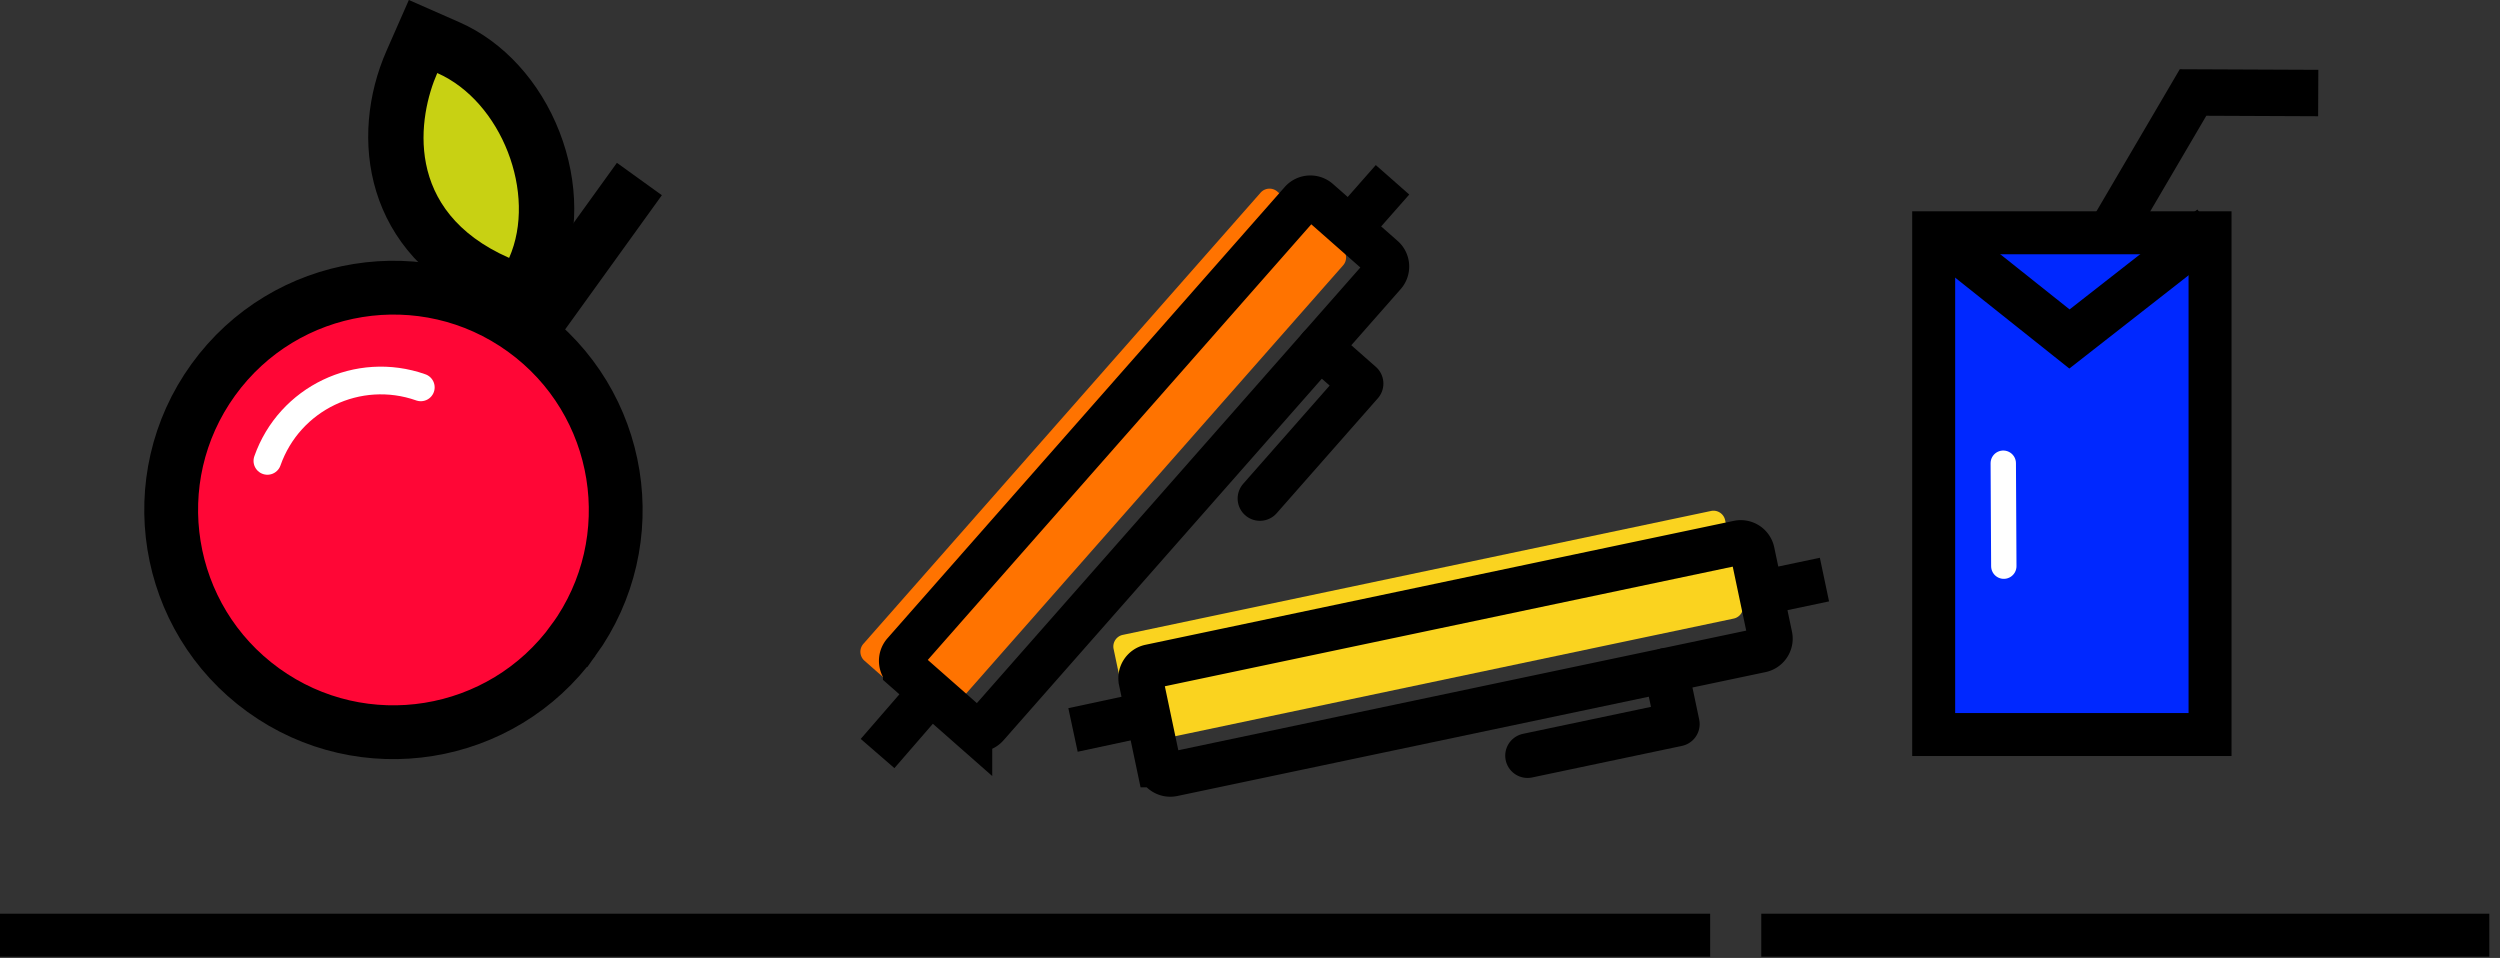 <svg xmlns="http://www.w3.org/2000/svg" xmlns:xlink="http://www.w3.org/1999/xlink" width="214" height="82" viewBox="0 0 214 82">
    <rect x="0" y="0" width="214" height="82" fill="#333333" stroke="none"/>
    <defs>
        <path id="a" d="M0 81.892h213.087V0H0z"/>
    </defs>
    <g fill="none" fill-rule="evenodd">
        <path fill="#FF0636" d="M50.437 55.917c-6.375 8.822-18.694 10.807-27.517 4.432-8.822-6.374-10.806-18.695-4.432-27.517 6.375-8.822 18.694-10.807 27.516-4.432 8.823 6.374 10.807 18.695 4.433 27.517"/>
        <path stroke="#000" stroke-width="4.606" d="M49.1 54.795c-6.153 8.517-18.047 10.433-26.563 4.278-8.518-6.154-10.433-18.047-4.28-26.564 6.155-8.517 18.048-10.433 26.565-4.278 8.517 6.153 10.433 18.046 4.279 26.564z"/>
        <path stroke="#000" stroke-width="4.743" d="M45.496 28.137l9.235-12.813"/>
        <path fill="#C8D113" d="M42.628 24.247c-10.387-4.57-9.52-14.063-7.369-18.95l.955-2.171 2.171.955c6.641 2.923 10.292 12.31 7.369 18.95l-.955 2.17-2.171-.954z"/>
        <path fill="#000" d="M34.998 0l-1.91 4.342c-3.248 7.383-1.948 17.44 8.584 22.076l4.342 1.91 1.91-4.342c1.655-3.76 1.644-8.388-.03-12.694-1.674-4.307-4.792-7.726-8.554-9.382L34.998 0zm2.432 6.252c5.494 2.418 8.57 10.33 6.152 15.824-9.156-4.03-7.764-12.161-6.152-15.824z"/>
        <path stroke="#FFF" stroke-linecap="round" stroke-linejoin="round" stroke-width="2.372" d="M22.889 39.452c1.888-5.364 7.768-8.183 13.132-6.294"/>
        <path stroke="#000" stroke-width="3.679" d="M0 80.052h146.39M150.765 80.052h62.322"/>
        <path fill="#0028FF" d="M189.18 62.876l-23.248-.101.184-42.268 23.248.1z"/>
        <path stroke="#000" stroke-width="3.973" d="M167.073 20.998l10.073 8.019 12.171-9.518M181.023 19.344l6.702-11.427 10.716.047"/>
        <path stroke="#FFF" stroke-linecap="round" stroke-linejoin="round" stroke-width="2.171" d="M171.48 39.651l.046 8.813"/>
        <mask id="b" fill="#fff">
            <use xlink:href="#a"/>
        </mask>
        <path stroke="#000" stroke-width="3.679" d="M165.523 62.876h23.657v-42.95h-23.657z" mask="url(#b)"/>
        <path fill="#FAD31F" d="M96.845 62.772l-1.521-7.222a1.019 1.019 0 0 1 .785-1.204l50.358-10.607a1.018 1.018 0 0 1 1.203.784l1.522 7.223a1.02 1.02 0 0 1-.785 1.203L98.049 63.557a1.02 1.02 0 0 1-1.204-.785" mask="url(#b)"/>
        <path stroke="#000" stroke-width="3.816" d="M99.18 65.487l-1.52-7.223a1.017 1.017 0 0 1 .784-1.203l50.358-10.608a1.02 1.02 0 0 1 1.204.785l1.52 7.222a1.02 1.02 0 0 1-.783 1.204l-50.36 10.607a1.017 1.017 0 0 1-1.202-.784z" mask="url(#b)"/>
        <path stroke="#000" stroke-linecap="round" stroke-linejoin="round" stroke-width="3.816" d="M142.613 57.376l.97 4.605-12.828 2.703" mask="url(#b)"/>
        <path stroke="#000" stroke-linejoin="round" stroke-width="3.816" d="M151.107 50.68l5.066-1.068" mask="url(#b)"/>
        <path fill="#FF7300" d="M79.533 61.43l-5.54-4.877a1.02 1.02 0 0 1-.092-1.434l34.006-38.627a1.02 1.02 0 0 1 1.435-.091l5.54 4.877c.42.369.46 1.014.09 1.434L80.967 61.339c-.37.42-1.015.46-1.434.092" mask="url(#b)"/>
        <path stroke="#000" stroke-width="3.816" d="M83.028 62.208l-5.54-4.877a1.02 1.02 0 0 1-.09-1.434l34.005-38.627a1.02 1.02 0 0 1 1.434-.091l5.54 4.877c.42.369.46 1.014.09 1.433L84.462 62.117a1.02 1.02 0 0 1-1.434.09z" mask="url(#b)"/>
        <path stroke="#000" stroke-linecap="round" stroke-linejoin="round" stroke-width="3.816" d="M112.979 29.724l3.532 3.11-8.662 9.84" mask="url(#b)"/>
        <path stroke="#000" stroke-linejoin="round" stroke-width="3.816" d="M115.778 19.277l3.421-3.886" mask="url(#b)"/>
        <path stroke="#000" stroke-width="3.816" d="M79.126 59.88l-4.007 4.622M97.709 61.228l-5.86 1.256" mask="url(#b)"/>
    </g>
</svg>
